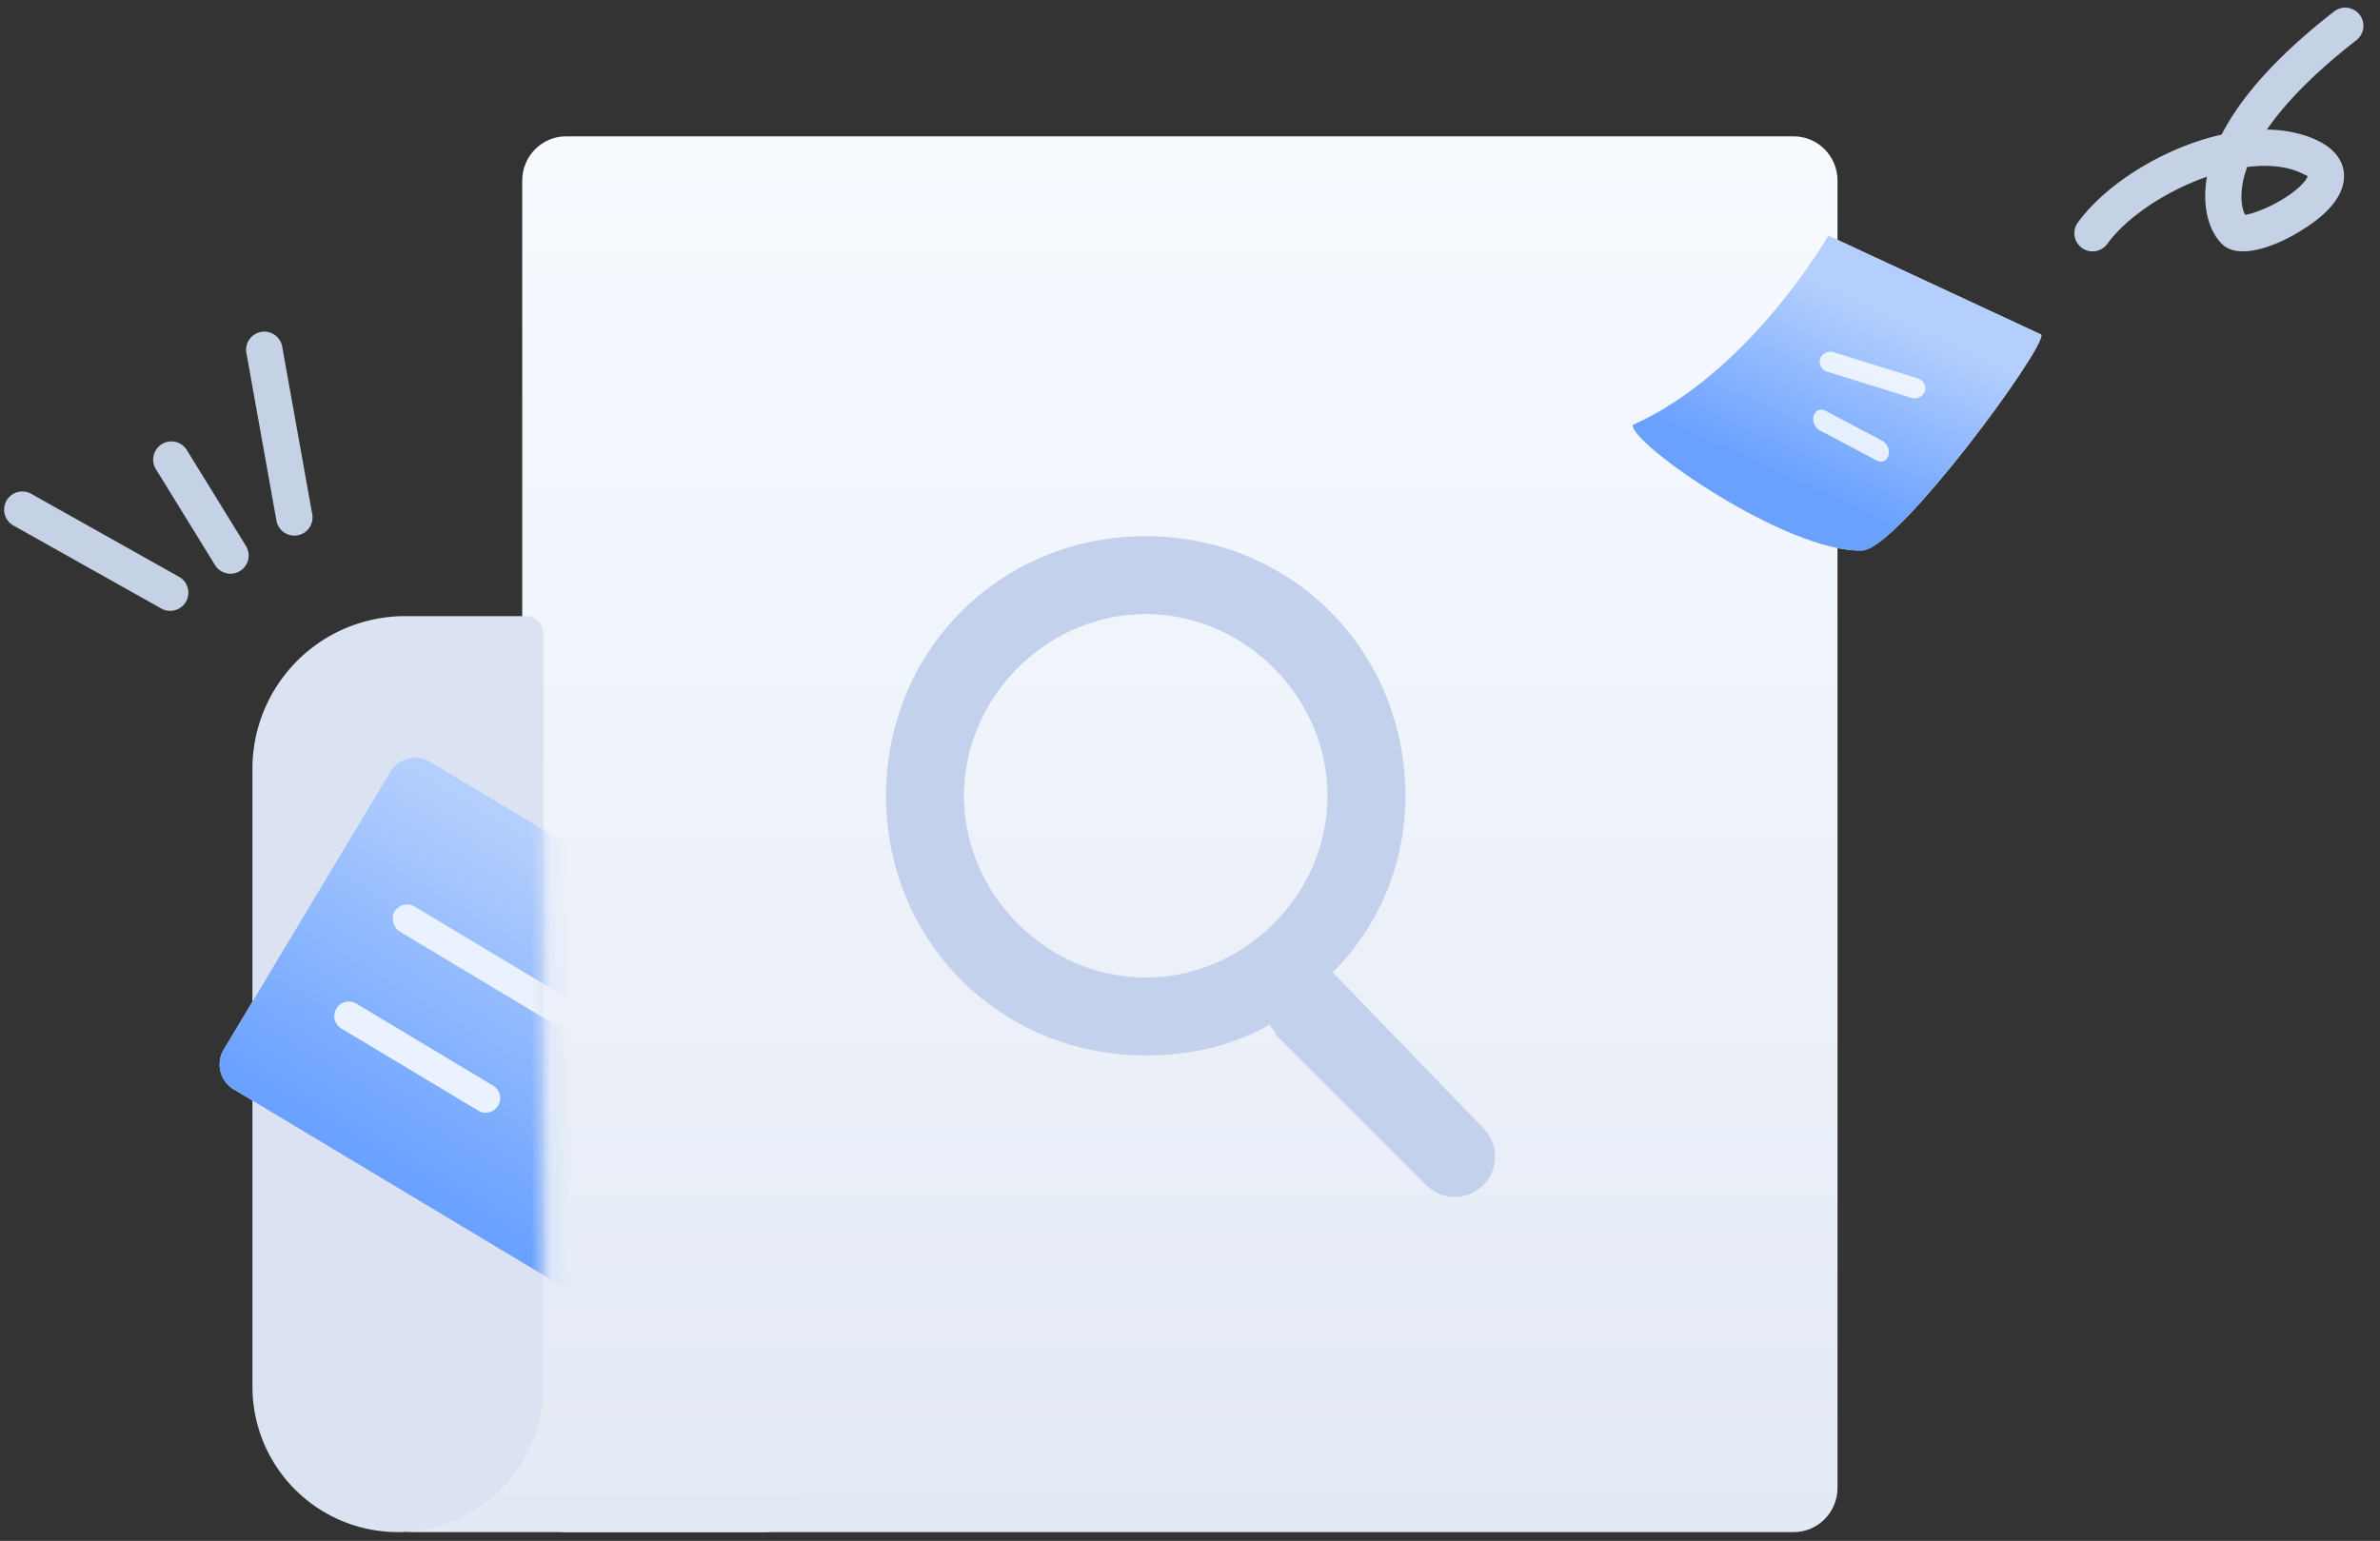 <svg xmlns="http://www.w3.org/2000/svg" xmlns:xlink="http://www.w3.org/1999/xlink" width="122" height="79"><rect width="100%" height="100%" fill="#333333" stroke="none"/><defs><linearGradient id="a" x1="100%" x2="100%" y1="100%" y2="0%"><stop offset="0%" stop-color="#E4EAF5"/><stop offset="100%" stop-color="#F7FAFF"/></linearGradient><linearGradient id="b" x1="335.001%" x2="335.001%" y1="100%" y2="-599.999%"><stop offset="0%" stop-color="#E4EAF5"/><stop offset="100%" stop-color="#F7FAFF"/></linearGradient><linearGradient id="e" x1="67.443%" x2="32.557%" y1="22.181%" y2="77.819%"><stop offset="0%" stop-color="#B4CFFD"/><stop offset="100%" stop-color="#6AA1FF"/></linearGradient><linearGradient id="f" x1="63.248%" x2="33.742%" y1="25.801%" y2="74.697%"><stop offset="0%" stop-color="#B4CFFD"/><stop offset="100%" stop-color="#6AA1FF"/></linearGradient><path id="c" d="M2.38 12.097A15.654 15.654 0 0 1 17.626 0h1.61c.484 0 .877.393.877.878v37.848a8.236 8.236 0 0 1-16.293 1.709L.013 22.49a.6.6 0 0 1 .002-.256z"/></defs><g fill="none" fill-rule="evenodd" transform="translate(.212 .397)"><path fill="#C5D2E6" fill-rule="nonzero" d="M119.427.197a.932.932 0 1 1 1.146 1.47c-2.005 1.562-3.454 3.015-4.414 4.341l-.168.238.17.004c.808.03 1.577.184 2.27.486l.187.087c1.087.529 1.562 1.441 1.216 2.442-.235.677-.821 1.3-1.641 1.868-1.646 1.142-3.652 1.815-4.494.99-.698-.683-1.037-1.942-.789-3.414l.008-.045-.145.052c-1.96.709-3.839 1.948-4.846 3.234l-.105.137a.932.932 0 1 1-1.503-1.101c1.403-1.914 4.217-3.698 7.055-4.413l.298-.071.025-.049c.96-1.86 2.73-3.87 5.416-6.009zm-4.356 7.957-.095.012-.04.118-.056.175c-.28.936-.223 1.682-.038 2.091l.035.07.064-.012q.14-.027.32-.081l.122-.04a7.4 7.4 0 0 0 1.748-.885c.48-.334.807-.665.917-.889l.025-.058c.004-.013.009-.019-.001-.027l-.055-.028-.214-.102c-.763-.37-1.714-.46-2.732-.344"/><path fill="#C5D2E6" d="M.12 25.277a.93.93 0 0 0 .356 1.269l7.586 4.26a.932.932 0 0 0 .913-1.625l-7.587-4.26a.93.93 0 0 0-1.269.356m13.053-8.656a.93.93 0 0 0-.753 1.082l1.535 8.564a.932.932 0 1 0 1.834-.328l-1.534-8.565a.93.93 0 0 0-1.082-.753m-5.406 7.014a.932.932 0 0 1 1.586-.978l3.034 4.923a.932.932 0 1 1-1.587.977z"/><path fill="url(#a)" fill-rule="nonzero" d="M26.558 8.865c0-1.254 1.006-2.272 2.247-2.272h62.927c1.241 0 2.248 1.018 2.248 2.272v67.017c0 1.255-1.007 2.272-2.248 2.272H28.805c-1.241 0-2.247-1.017-2.247-2.272z"/><path fill="url(#b)" fill-rule="nonzero" d="M18.692 70.203c0-1.255 1.006-2.272 2.247-2.272h17.98c1.24 0 2.247 1.017 2.247 2.272v5.679c0 1.255-1.007 2.272-2.248 2.272H20.94c-1.241 0-2.247-1.017-2.247-2.272z"/><path fill="#DBE2F1" fill-rule="nonzero" d="M12.728 39.02a7.827 7.827 0 0 1 7.827-7.828h6.204c.485 0 .878.393.878.878V70.7a7.454 7.454 0 1 1-14.908 0z"/><path fill="#C4D1EC" fill-rule="nonzero" d="m75.823 57.442-7.72-7.987c2.396-2.396 3.727-5.59 3.727-9.051 0-7.455-5.857-13.311-13.311-13.311-7.455 0-13.311 5.856-13.311 13.31s5.856 13.312 13.31 13.312q3.595 0 6.39-1.598c0 .267.266.267.266.533l7.72 7.72a2.09 2.09 0 0 0 2.93 0 2.09 2.09 0 0 0 0-2.928m-17.304-7.72c-5.059 0-9.318-4.26-9.318-9.318 0-5.059 4.26-9.318 9.318-9.318s9.317 4.26 9.317 9.318-4.26 9.317-9.317 9.317"/><g transform="translate(7.525 31.192)"><mask id="d" fill="#fff"><use xlink:href="#c"/></mask><g fill-rule="nonzero" mask="url(#d)"><g transform="translate(3.522 7.263)"><path fill="#E1E3E6" d="M28.144 10.62 10.795.213A1.49 1.49 0 0 0 8.75.724L.213 14.954A1.49 1.49 0 0 0 .724 17l6.76 4.056 4.595 2.756 5.995 3.596a1.49 1.49 0 0 0 2.045-.511l8.537-14.231a1.49 1.49 0 0 0-.512-2.046"/><path fill="url(#e)" d="M28.144 10.62 10.795.213A1.49 1.49 0 0 0 8.75.724L.213 14.954A1.49 1.49 0 0 0 .724 17l6.76 4.056 4.595 2.756 5.995 3.596a1.49 1.49 0 0 0 2.045-.511l8.537-14.231a1.49 1.49 0 0 0-.512-2.046"/><rect width="14.508" height="1.491" x="7.934" y="10.868" fill="#EBF2FF" rx=".745" transform="rotate(30.959 15.189 11.613)"/><path fill="#EBF2FF" d="M5.983 12.858a.745.745 0 0 1 1.022-.256l7.016 4.209a.745.745 0 1 1-.767 1.278L6.238 13.88a.745.745 0 0 1-.255-1.022"/></g></g></g><path fill="#E1E3E6" fill-rule="nonzero" d="m93.514 11.684 10.907 5.073c.296.586-7.35 11.03-9.188 11.073-3.882.09-11.856-5.477-11.75-6.437 6.023-2.693 10.03-9.709 10.03-9.709"/><path fill="url(#f)" fill-rule="nonzero" d="m93.514 11.684 10.907 5.073c.296.586-7.35 11.03-9.188 11.073-3.882.09-11.856-5.477-11.75-6.437 6.023-2.693 10.03-9.709 10.03-9.709"/><rect width="5.619" height="1.049" x="92.97" y="18.308" fill="#FFF" fill-rule="nonzero" opacity=".8" rx=".525" transform="scale(-1 1)rotate(-17.314 0 647.891)"/><path fill="#FFF" fill-rule="nonzero" d="M96.594 22.953a.675.675 0 0 0-.32-.75l-2.91-1.54c-.255-.135-.527-.02-.608.26a.675.675 0 0 0 .32.749l2.91 1.54c.256.136.528.02.608-.259" opacity=".8"/></g></svg>